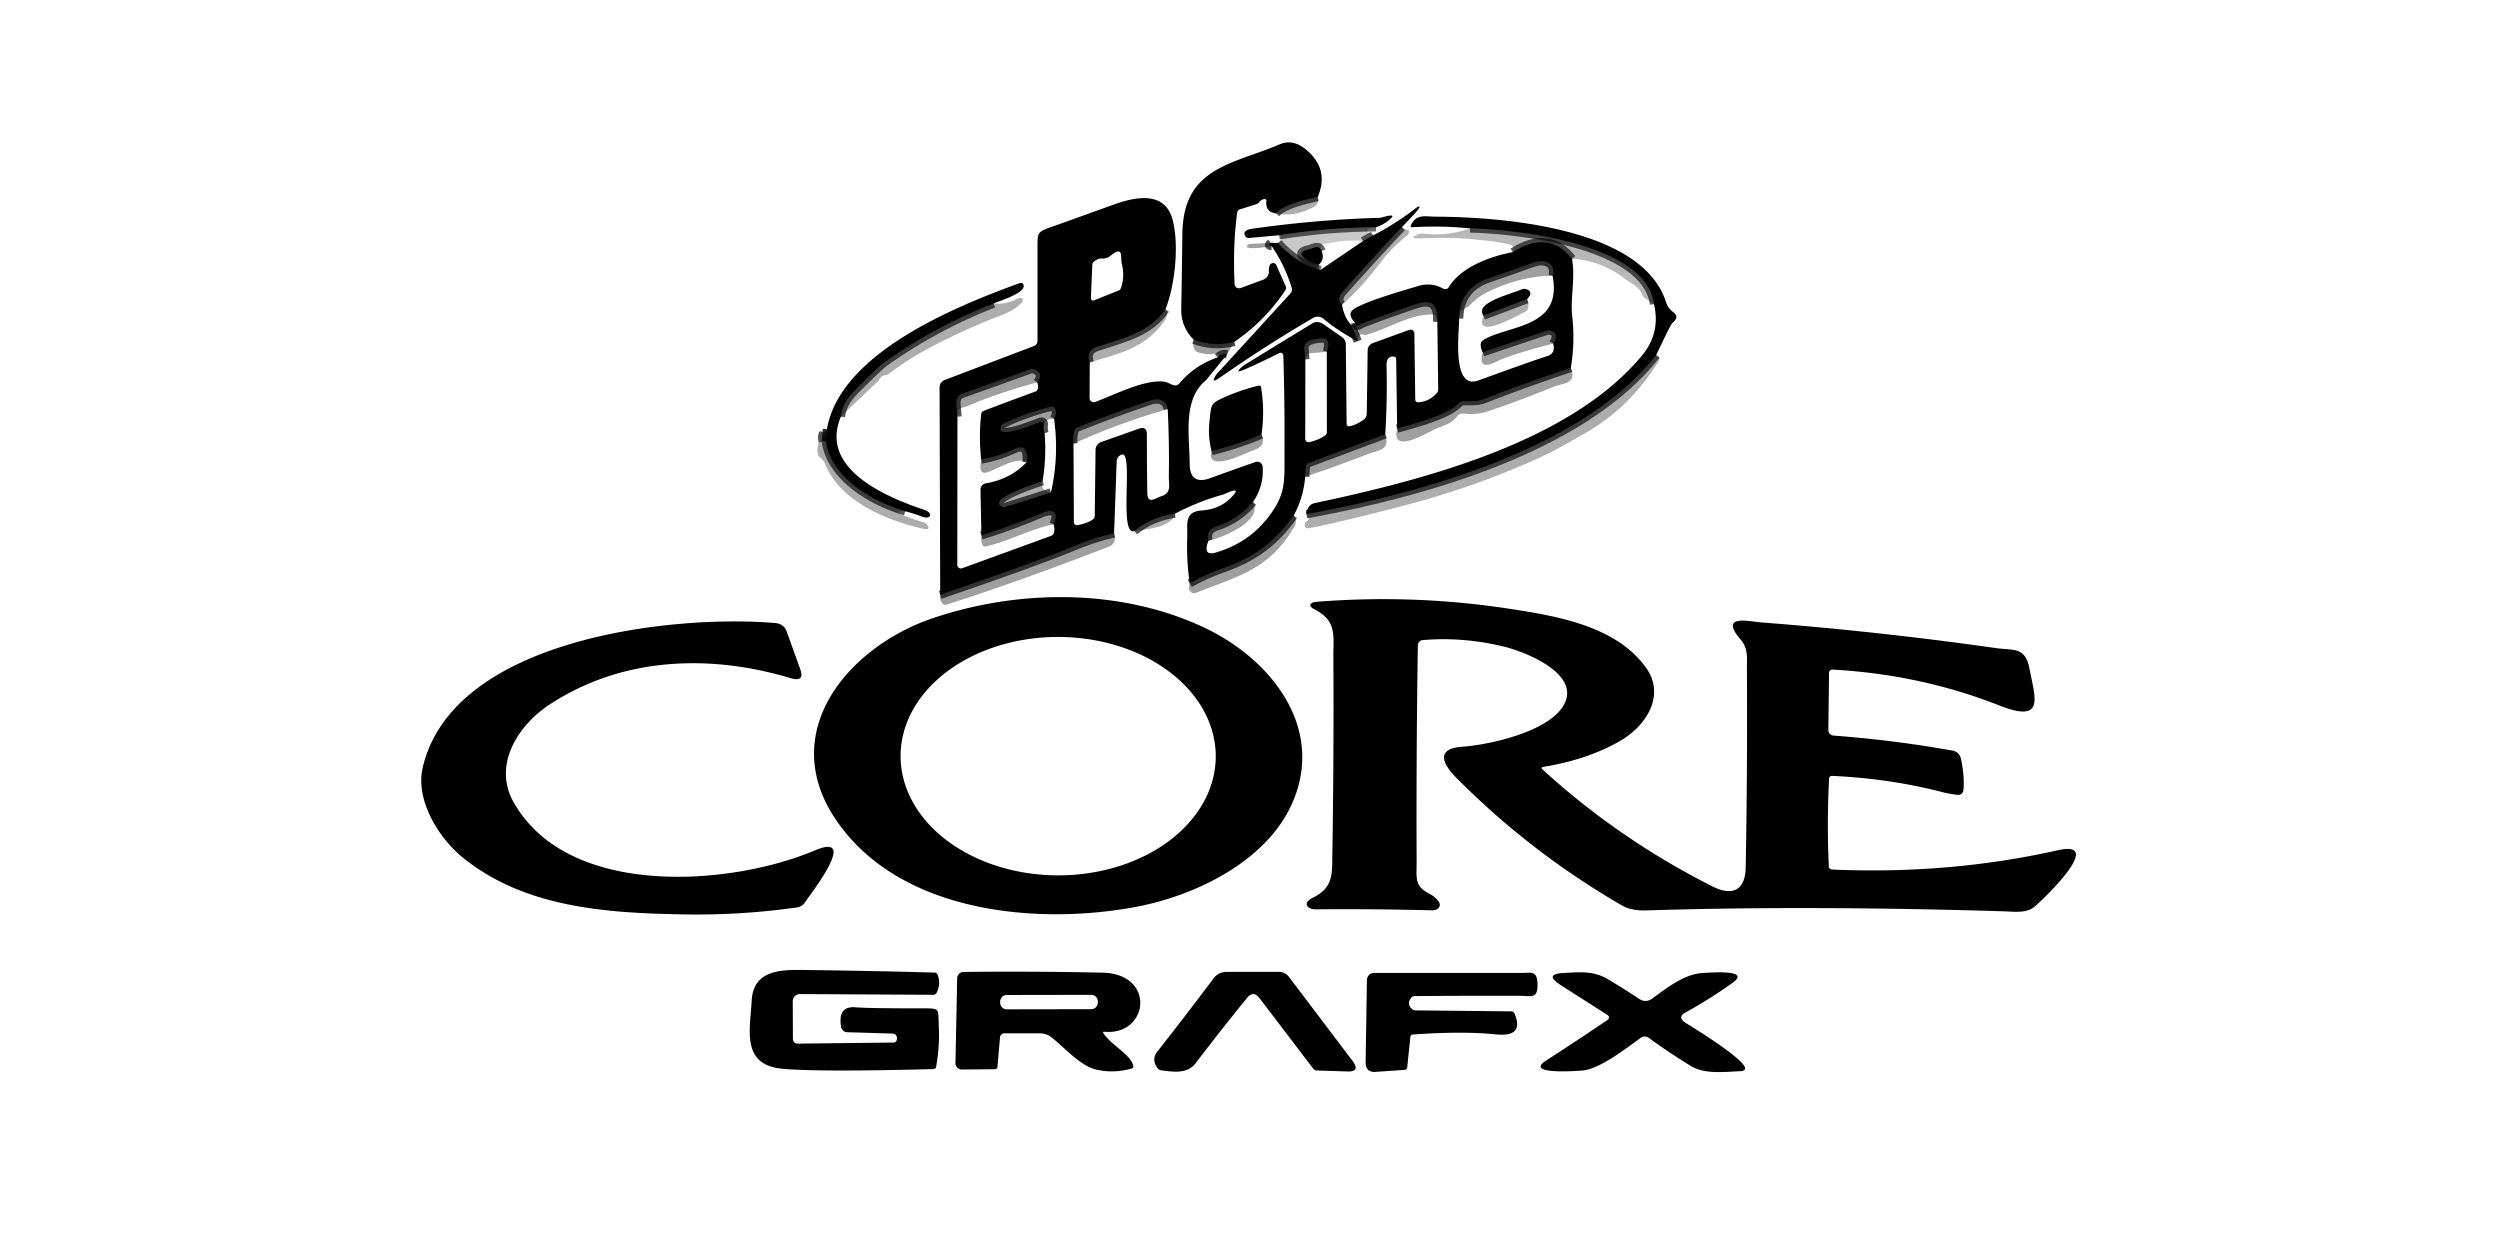 <?xml version="1.0" encoding="UTF-8" standalone="no"?>
<!DOCTYPE svg PUBLIC "-//W3C//DTD SVG 1.1//EN" "http://www.w3.org/Graphics/SVG/1.1/DTD/svg11.dtd">
<svg xmlns="http://www.w3.org/2000/svg" version="1.1" viewBox="0 0 600 300">
<g stroke-width="2.00" fill="none" stroke-linecap="butt">
<path stroke="#000000" stroke-opacity="0.663" vector-effect="non-scaling-stroke" d="
  M 316.25 47.29
  C 313.15 47.99 308.27 49.00 306.25 51.21"
/>
<path stroke="#000000" stroke-opacity="0.690" vector-effect="non-scaling-stroke" d="
  M 296.25 82.04
  Q 291.27 83.35 286.50 81.54"
/>
<path stroke="#000000" stroke-opacity="0.663" vector-effect="non-scaling-stroke" d="
  M 279.71 74.25
  C 275.86 79.75 270.22 80.99 263.26 83.28
  Q 260.58 84.17 261.54 87.00"
/>
<path stroke="#000000" stroke-opacity="0.690" vector-effect="non-scaling-stroke" d="
  M 292.29 85.75
  Q 293.27 84.70 294.50 85.04"
/>
<path stroke="#000000" stroke-opacity="0.690" vector-effect="non-scaling-stroke" d="
  M 300.71 120.50
  Q 297.00 124.76 292.06 126.31
  Q 289.33 127.17 290.04 129.75"
/>
<path stroke="#000000" stroke-opacity="0.690" vector-effect="non-scaling-stroke" d="
  M 344.96 77.25
  C 345.20 70.51 340.98 72.65 337.05 73.98
  Q 331.96 75.69 326.97 77.65
  C 326.36 77.89 325.60 78.89 325.22 77.41"
/>
<path stroke="#000000" stroke-opacity="0.639" vector-effect="non-scaling-stroke" d="
  M 363.06 60.51
  Q 371.73 55.04 377.29 62.10"
/>
<path stroke="#000000" stroke-opacity="0.690" vector-effect="non-scaling-stroke" d="
  M 377.00 88.29
  Q 366.52 91.78 356.21 95.78
  C 354.43 96.47 352.92 96.21 351.06 96.29
  A 1.31 1.09 -65.8 0 0 350.24 96.69
  C 347.47 99.69 339.29 101.72 335.32 102.87"
/>
<path stroke="#000000" stroke-opacity="0.690" vector-effect="non-scaling-stroke" d="
  M 332.46 104.25
  L 314.03 111.15
  A 0.93 0.63 -12.3 0 0 313.42 111.79
  L 313.25 114.40"
/>
<path stroke="#000000" stroke-opacity="0.690" vector-effect="non-scaling-stroke" d="
  M 310.46 123.75
  C 305.92 130.13 301.03 133.76 293.50 136.41
  Q 289.37 137.86 285.54 140.00"
/>
<path stroke="#000000" stroke-opacity="0.663" vector-effect="non-scaling-stroke" d="
  M 282.00 123.29
  Q 276.51 124.01 272.25 127.46"
/>
<path stroke="#000000" stroke-opacity="0.690" vector-effect="non-scaling-stroke" d="
  M 267.38 127.99
  Q 262.72 129.02 256.94 131.44
  Q 249.06 134.73 225.65 142.76"
/>
<path stroke="#000000" stroke-opacity="0.663" vector-effect="non-scaling-stroke" d="
  M 336.46 54.50
  Q 329.22 62.16 322.24 70.06
  C 321.39 71.03 321.04 72.25 322.09 73.14"
/>
<path stroke="#000000" stroke-opacity="0.690" vector-effect="non-scaling-stroke" d="
  M 324.29 78.00
  L 325.85 81.89"
/>
<path stroke="#000000" stroke-opacity="0.690" vector-effect="non-scaling-stroke" d="
  M 305.20 59.06
  Q 304.07 59.00 305.00 58.29"
/>
<path stroke="#000000" stroke-opacity="0.608" vector-effect="non-scaling-stroke" d="
  M 306.75 58.29
  Q 310.90 63.06 316.90 64.79"
/>
<path stroke="#000000" stroke-opacity="0.608" vector-effect="non-scaling-stroke" d="
  M 327.12 57.85
  L 329.54 56.50"
/>
<path stroke="#000000" stroke-opacity="0.663" vector-effect="non-scaling-stroke" d="
  M 397.46 85.25
  C 379.60 108.06 340.00 118.60 313.55 123.41"
/>
<path stroke="#000000" stroke-opacity="0.639" vector-effect="non-scaling-stroke" d="
  M 396.96 73.00
  C 395.07 58.38 363.63 55.04 352.81 54.82"
/>
<path stroke="#000000" stroke-opacity="0.608" vector-effect="non-scaling-stroke" d="
  M 317.21 60.25
  C 316.50 58.48 315.26 59.60 314.17 59.81
  C 309.39 60.74 315.32 63.56 316.50 63.54"
/>
<path stroke="#000000" stroke-opacity="0.608" vector-effect="non-scaling-stroke" d="
  M 330.25 54.54
  Q 318.55 54.63 307.00 56.46"
/>
<path stroke="#000000" stroke-opacity="0.663" vector-effect="non-scaling-stroke" d="
  M 238.47 72.85
  Q 224.58 78.24 212.37 86.89
  Q 211.03 87.84 205.06 93.81
  Q 202.18 96.70 201.81 100.01"
/>
<path stroke="#000000" stroke-opacity="0.663" vector-effect="non-scaling-stroke" d="
  M 217.25 122.71
  C 209.51 120.45 199.51 114.75 198.21 106.00"
/>
<path stroke="#010101" stroke-opacity="0.855" vector-effect="non-scaling-stroke" d="
  M 198.21 106.00
  L 198.46 103.00"
/>
<path stroke="#000000" stroke-opacity="0.690" vector-effect="non-scaling-stroke" d="
  M 372.75 82.45
  Q 374.31 79.93 372.00 79.35
  A 1.86 0.98 -33.2 0 0 371.04 79.44
  L 355.86 84.54"
/>
<path stroke="#000000" stroke-opacity="0.690" vector-effect="non-scaling-stroke" d="
  M 372.62 66.20
  C 373.44 62.96 370.50 62.14 367.98 63.05
  Q 362.64 64.98 357.27 66.82
  Q 350.35 69.18 350.19 76.45"
/>
<path stroke="#000000" stroke-opacity="0.690" vector-effect="non-scaling-stroke" d="
  M 318.43 84.43
  Q 319.58 81.07 317.00 81.25
  Q 312.89 81.54 313.06 83.56
  L 313.29 86.25"
/>
<path stroke="#000000" stroke-opacity="0.690" vector-effect="non-scaling-stroke" d="
  M 252.86 125.84
  C 254.31 122.34 252.21 122.24 249.90 123.22
  Q 242.85 126.21 235.54 128.50"
/>
<path stroke="#000000" stroke-opacity="0.690" vector-effect="non-scaling-stroke" d="
  M 246.36 110.93
  Q 246.64 108.49 245.77 107.67
  Q 245.07 107.02 243.27 107.85
  Q 239.55 109.59 235.50 110.29"
/>
<path stroke="#000000" stroke-opacity="0.690" vector-effect="non-scaling-stroke" d="
  M 248.93 91.78
  Q 250.53 89.61 248.22 88.67
  A 1.39 1.22 -40.6 0 0 247.29 88.66
  L 230.80 94.57
  A 2.38 1.95 79.2 0 0 229.53 96.90
  L 229.79 100.00"
/>
<path stroke="#000000" stroke-opacity="0.690" vector-effect="non-scaling-stroke" d="
  M 280.25 98.19
  C 279.90 95.96 278.01 95.49 276.04 96.16
  Q 267.20 99.15 258.53 102.62
  A 1.11 1.00 -4.7 0 0 257.91 103.28
  Q 257.38 105.02 257.64 106.49"
/>
<path stroke="#000000" stroke-opacity="0.663" vector-effect="non-scaling-stroke" d="
  M 250.21 115.50
  C 249.56 115.74 236.62 119.80 240.52 121.58
  A 1.49 1.10 -35.2 0 0 241.48 121.60
  L 252.22 118.19"
/>
<path stroke="#000000" stroke-opacity="0.690" vector-effect="non-scaling-stroke" d="
  M 252.96 100.50
  Q 253.83 99.01 253.07 97.88
  A 0.81 0.68 -22.4 0 0 252.26 97.62
  Q 246.44 99.06 241.01 101.60
  A 1.51 1.26 -4.3 0 0 240.33 102.26
  C 238.76 105.82 248.61 101.54 249.81 101.21
  A 0.56 0.56 -3.3 0 1 250.52 101.84
  Q 250.34 103.05 250.71 104.00"
/>
<path stroke="#000000" stroke-opacity="0.663" vector-effect="non-scaling-stroke" d="
  M 366.50 71.79
  L 356.04 75.75"
/>
<path stroke="#000000" stroke-opacity="0.690" vector-effect="non-scaling-stroke" d="
  M 302.75 104.29
  Q 296.93 106.75 290.79 108.25"
/>
</g>
<path fill="#000000" d="
  M 316.25 47.29
  C 313.15 47.99 308.27 49.00 306.25 51.21
  Q 303.65 50.93 303.93 48.25
  A 0.45 0.39 89.9 0 0 303.50 47.76
  Q 302.73 47.86 302.21 48.52
  A 1.64 1.27 4.5 0 1 301.45 49.02
  L 297.45 50.29
  A 0.91 0.71 88.1 0 0 296.93 51.00
  Q 295.84 58.99 296.31 68.23
  A 1.08 1.03 -12.2 0 0 297.76 69.12
  L 303.16 67.13
  A 2.10 1.93 -12.1 0 0 304.53 65.19
  Q 304.44 63.16 305.57 63.13
  A 0.81 0.76 76.5 0 1 306.31 63.62
  L 308.60 68.77
  A 1.03 0.83 -43.5 0 1 308.48 69.67
  Q 303.56 77.04 296.25 82.04
  Q 291.27 83.35 286.50 81.54
  Q 283.43 78.41 283.50 74.25
  Q 283.66 65.18 283.77 56.12
  C 283.95 40.11 295.75 39.51 307.15 34.63
  Q 310.21 33.33 313.25 35.75
  Q 319.16 40.46 316.25 47.29
  Z"
/>
<path fill="#000001" fill-opacity="0.322" d="
  M 316.25 47.29
  Q 316.75 48.96 315.06 49.81
  Q 310.41 52.16 306.25 51.21
  C 308.27 49.00 313.15 47.99 316.25 47.29
  Z"
/>
<path fill="#000000" d="
  M 279.71 74.25
  C 275.86 79.75 270.22 80.99 263.26 83.28
  Q 260.58 84.17 261.54 87.00
  L 261.50 95.55
  A 0.99 0.98 -10.0 0 0 262.83 96.47
  C 267.38 94.82 274.93 90.83 279.67 91.65
  C 280.41 91.78 281.23 92.52 282.20 92.49
  A 1.27 0.90 -64.0 0 0 283.01 92.05
  Q 286.75 87.64 292.29 85.75
  Q 293.27 84.70 294.50 85.04
  L 289.46 91.25
  C 283.75 95.83 285.50 104.76 285.52 111.25
  Q 285.54 116.54 290.46 114.75
  Q 295.62 112.87 301.34 110.88
  A 1.27 1.27 77.9 0 1 303.02 111.97
  Q 303.40 116.56 300.71 120.50
  Q 297.00 124.76 292.06 126.31
  Q 289.33 127.17 290.04 129.75
  Q 288.58 133.55 291.78 132.61
  Q 300.63 130.03 305.62 122.39
  C 308.70 117.68 308.24 114.69 308.28 107.76
  Q 308.34 96.51 308.00 85.33
  A 0.68 0.68 -14.1 0 0 307.01 84.74
  Q 302.92 86.82 298.74 88.66
  Q 296.11 89.81 298.07 88.03
  Q 298.30 87.82 298.58 87.65
  Q 306.50 82.75 315.01 77.59
  A 2.57 2.18 44.7 0 1 317.60 77.79
  L 322.00 80.85
  A 2.31 1.82 21.0 0 1 322.99 82.51
  L 323.19 101.82
  A 0.50 0.46 87.3 0 0 323.69 102.31
  Q 325.13 102.20 327.27 100.74
  A 1.84 1.67 75.2 0 0 328.02 99.30
  L 328.24 84.09
  A 1.98 1.88 -9.9 0 1 329.55 82.32
  L 338.20 79.18
  A 0.94 0.91 -10.6 0 1 339.45 80.01
  L 339.66 95.93
  A 0.63 0.61 88.6 0 0 340.29 96.55
  Q 342.97 96.44 344.87 94.31
  A 1.37 1.09 70.4 0 0 345.17 93.43
  L 344.96 77.25
  C 345.20 70.51 340.98 72.65 337.05 73.98
  Q 331.96 75.69 326.97 77.65
  C 326.36 77.89 325.60 78.89 325.22 77.41
  Q 323.63 75.87 324.36 74.72
  C 325.53 72.86 337.64 69.49 340.26 68.67
  Q 343.52 67.66 346.39 69.28
  A 0.96 0.95 30.4 0 0 347.68 68.95
  C 350.65 64.04 357.73 61.52 363.06 60.51
  Q 371.73 55.04 377.29 62.10
  C 378.12 67.12 376.83 71.37 377.34 75.96
  Q 378.03 82.12 377.00 88.29
  Q 366.52 91.78 356.21 95.78
  C 354.43 96.47 352.92 96.21 351.06 96.29
  A 1.31 1.09 -65.8 0 0 350.24 96.69
  C 347.47 99.69 339.29 101.72 335.32 102.87
  L 335.08 86.18
  A 0.61 0.57 -87.3 0 0 334.58 85.59
  Q 332.72 85.34 332.77 87.75
  Q 332.97 96.01 332.46 104.25
  L 314.03 111.15
  A 0.93 0.63 -12.3 0 0 313.42 111.79
  L 313.25 114.40
  Q 312.82 119.50 310.46 123.75
  C 305.92 130.13 301.03 133.76 293.50 136.41
  Q 289.37 137.86 285.54 140.00
  Q 284.72 134.42 284.94 128.78
  C 285.05 125.75 284.15 122.79 288.50 122.50
  Q 292.62 122.22 295.31 119.58
  C 298.85 116.09 293.85 118.61 293.70 118.65
  Q 287.59 120.33 282.00 123.29
  Q 276.51 124.01 272.25 127.46
  C 268.36 128.70 272.19 108.10 269.21 109.10
  A 1.82 1.75 82.4 0 0 268.00 110.74
  L 267.38 127.99
  Q 262.72 129.02 256.94 131.44
  Q 249.06 134.73 225.65 142.76
  L 225.50 92.96
  A 1.91 1.88 -10.7 0 1 226.72 91.20
  L 248.16 83.04
  A 1.31 1.30 79.6 0 0 249.00 81.82
  Q 249.00 70.60 249.00 60.14
  C 249.00 55.46 248.80 55.73 253.07 54.21
  Q 260.13 51.69 267.17 49.14
  C 272.59 47.17 279.50 45.84 281.39 52.61
  C 282.97 58.29 282.15 68.03 279.71 74.25
  Z
  M 264.28 62.03
  Q 263.72 61.96 262.66 62.70
  A 1.17 0.89 -20.5 0 0 262.16 63.50
  L 261.81 71.56
  A 0.55 0.54 80.7 0 0 262.55 72.10
  L 268.52 69.70
  A 1.25 0.79 -84.7 0 0 269.10 68.95
  Q 269.95 66.18 269.25 63.38
  C 268.84 61.72 269.79 58.76 266.48 61.42
  A 2.89 2.88 -60.4 0 1 264.28 62.03
  Z
  M 350.19 76.45
  C 350.24 79.62 348.30 93.68 354.81 91.31
  Q 368.46 86.35 371.25 85.50
  Q 373.44 84.83 372.75 82.45
  Q 374.31 79.93 372.00 79.35
  A 1.86 0.98 -33.2 0 0 371.04 79.44
  L 355.86 84.54
  Q 354.79 82.33 356.06 81.56
  C 362.10 77.95 375.07 78.82 372.62 66.20
  C 373.44 62.96 370.50 62.14 367.98 63.05
  Q 362.64 64.98 357.27 66.82
  Q 350.35 69.18 350.19 76.45
  Z
  M 313.29 86.25
  L 313.25 105.32
  A 0.82 0.81 -6.5 0 0 314.25 106.11
  Q 316.52 105.60 318.05 104.49
  A 1.00 0.96 72.7 0 0 318.45 103.69
  L 318.43 84.43
  Q 319.58 81.07 317.00 81.25
  Q 312.89 81.54 313.06 83.56
  L 313.29 86.25
  Z
  M 229.79 100.00
  L 229.75 135.55
  A 0.88 0.87 80.0 0 0 230.92 136.38
  L 252.22 128.62
  A 1.24 0.96 -4.9 0 0 252.91 127.98
  Q 253.23 127.09 252.86 125.84
  C 254.31 122.34 252.21 122.24 249.90 123.22
  Q 242.85 126.21 235.54 128.50
  L 235.32 117.49
  A 1.58 1.47 -5.8 0 1 236.64 115.99
  Q 242.66 114.93 246.36 110.93
  Q 246.64 108.49 245.77 107.67
  Q 245.07 107.02 243.27 107.85
  Q 239.55 109.59 235.50 110.29
  Q 234.86 104.79 235.50 99.31
  A 0.83 0.83 83.0 0 1 236.03 98.63
  Q 242.22 96.25 248.46 93.99
  Q 249.51 93.61 248.93 91.78
  Q 250.53 89.61 248.22 88.67
  A 1.39 1.22 -40.6 0 0 247.29 88.66
  L 230.80 94.57
  A 2.38 1.95 79.2 0 0 229.53 96.90
  L 229.79 100.00
  Z
  M 257.64 106.49
  L 257.73 125.32
  A 0.74 0.71 84.4 0 0 258.57 126.04
  Q 261.14 125.57 262.38 124.59
  A 1.15 0.92 74.5 0 0 262.74 123.75
  L 262.93 107.98
  A 2.04 2.02 -9.7 0 1 264.28 106.09
  L 273.32 102.89
  Q 275.25 102.20 275.25 104.29
  Q 275.25 111.50 275.35 118.25
  C 275.40 121.17 277.29 119.56 278.67 119.11
  C 281.28 118.28 280.48 116.38 280.52 114.32
  Q 280.65 106.32 280.25 98.19
  C 279.90 95.96 278.01 95.49 276.04 96.16
  Q 267.20 99.15 258.53 102.62
  A 1.11 1.00 -4.7 0 0 257.91 103.28
  Q 257.38 105.02 257.64 106.49
  Z
  M 250.71 104.00
  Q 251.18 109.79 250.21 115.50
  C 249.56 115.74 236.62 119.80 240.52 121.58
  A 1.49 1.10 -35.2 0 0 241.48 121.60
  L 252.22 118.19
  Q 254.24 109.39 252.96 100.50
  Q 253.83 99.01 253.07 97.88
  A 0.81 0.68 -22.4 0 0 252.26 97.62
  Q 246.44 99.06 241.01 101.60
  A 1.51 1.26 -4.3 0 0 240.33 102.26
  C 238.76 105.82 248.61 101.54 249.81 101.21
  A 0.56 0.56 -3.3 0 1 250.52 101.84
  Q 250.34 103.05 250.71 104.00
  Z"
/>
<path fill="#000000" d="
  M 336.46 54.50
  Q 329.22 62.16 322.24 70.06
  C 321.39 71.03 321.04 72.25 322.09 73.14
  Q 322.54 76.08 324.29 78.00
  L 325.85 81.89
  Q 321.34 79.59 317.62 76.50
  A 2.15 2.15 -40.3 0 0 315.16 76.30
  Q 303.81 82.91 292.66 90.70
  Q 290.41 92.27 291.88 89.91
  L 309.69 70.44
  A 1.47 1.46 57.4 0 0 310.00 69.02
  Q 308.35 63.66 305.20 59.06
  Q 304.07 59.00 305.00 58.29
  L 306.75 58.29
  Q 310.90 63.06 316.90 64.79
  L 327.12 57.85
  L 329.54 56.50
  Q 335.09 53.63 340.02 49.79
  A 0.76 0.47 -46.1 0 1 340.67 49.62
  C 341.13 49.82 336.88 54.04 336.46 54.50
  Z"
/>
<path fill="#000000" d="
  M 330.25 54.54
  Q 318.55 54.63 307.00 56.46
  L 299.81 57.11
  A 1.04 0.73 -15.8 0 1 298.97 56.82
  C 298.01 55.60 299.43 55.05 300.41 54.91
  Q 315.74 52.72 331.22 52.27
  C 331.56 52.26 335.28 50.99 333.86 52.36
  Q 332.31 53.87 330.25 54.54
  Z"
/>
<path fill="#000000" d="
  M 397.46 85.25
  C 379.60 108.06 340.00 118.60 313.55 123.41
  Q 313.79 121.11 315.50 120.75
  C 342.01 115.14 377.11 105.98 394.19 85.19
  Q 398.55 79.87 396.96 73.00
  C 395.07 58.38 363.63 55.04 352.81 54.82
  Q 346.08 54.11 338.87 54.54
  A 0.31 0.31 -78.2 0 1 338.58 54.09
  C 339.97 51.25 342.00 51.99 344.50 52.00
  C 359.45 52.06 394.06 54.37 399.82 72.46
  Q 400.30 73.97 401.58 74.91
  Q 403.13 76.07 401.44 77.44
  Q 401.09 77.72 399.75 80.50
  L 397.46 85.25
  Z"
/>
<path fill="#010100" fill-opacity="0.216" d="
  M 330.25 54.54
  Q 326.39 54.77 329.54 56.50
  L 327.12 57.85
  Q 322.99 57.46 319.03 58.37
  C 317.88 58.64 316.67 58.15 317.21 60.25
  C 316.50 58.48 315.26 59.60 314.17 59.81
  C 309.39 60.74 315.32 63.56 316.50 63.54
  Q 315.46 64.52 316.90 64.79
  Q 310.90 63.06 306.75 58.29
  Q 308.03 57.44 307.00 56.46
  Q 318.55 54.63 330.25 54.54
  Z"
/>
<path fill="#000001" fill-opacity="0.322" d="
  M 336.46 54.50
  Q 336.80 55.15 337.51 55.10
  A 0.58 0.37 -1.3 0 1 338.13 55.48
  L 338.11 55.88
  A 1.05 0.53 -29.8 0 1 337.70 56.50
  Q 333.80 59.67 331.50 62.75
  Q 326.83 69.01 322.09 73.14
  C 321.04 72.25 321.39 71.03 322.24 70.06
  Q 329.22 62.16 336.46 54.50
  Z"
/>
<path fill="#010100" fill-opacity="0.278" d="
  M 352.81 54.82
  C 363.63 55.04 395.07 58.38 396.96 73.00
  L 394.70 71.51
  A 1.65 0.70 78.2 0 1 394.14 70.71
  C 393.26 68.62 391.27 67.92 390.00 66.93
  Q 384.39 62.55 377.29 62.10
  Q 371.73 55.04 363.06 60.51
  Q 363.83 58.93 361.98 58.58
  Q 352.09 56.71 342.00 57.19
  Q 337.27 57.42 340.52 56.18
  Q 340.98 56.00 341.50 56.06
  Q 347.39 56.75 352.81 54.82
  Z"
/>
<path fill="#000000" fill-opacity="0.376" d="
  M 305.00 58.29
  Q 304.07 59.00 305.20 59.06
  C 304.47 59.24 298.22 60.22 299.39 58.84
  A 1.30 0.71 8.0 0 1 300.24 58.52
  L 305.00 58.29
  Z"
/>
<path fill="#000000" d="
  M 317.21 60.25
  Q 317.99 62.26 316.50 63.54
  C 315.32 63.56 309.39 60.74 314.17 59.81
  C 315.26 59.60 316.50 58.48 317.21 60.25
  Z"
/>
<path fill="#000000" fill-opacity="0.376" d="
  M 372.62 66.20
  Q 365.95 66.13 358.25 69.50
  Q 354.64 71.08 352.75 73.30
  A 1.95 1.37 2.6 0 1 351.95 73.81
  Q 350.21 74.37 350.19 76.45
  Q 350.35 69.18 357.27 66.82
  Q 362.64 64.98 367.98 63.05
  C 370.50 62.14 373.44 62.96 372.62 66.20
  Z"
/>
<path fill="#000000" d="
  M 238.47 72.85
  Q 224.58 78.24 212.37 86.89
  Q 211.03 87.84 205.06 93.81
  Q 202.18 96.70 201.81 100.01
  C 196.46 112.65 213.05 119.43 221.88 122.38
  C 224.07 123.11 223.43 124.81 221.31 123.99
  Q 219.32 123.23 217.25 122.71
  C 209.51 120.45 199.51 114.75 198.21 106.00
  L 198.46 103.00
  C 201.62 84.65 229.66 73.43 244.78 67.92
  A 0.66 0.60 -24.5 0 1 245.54 68.16
  C 246.77 70.19 239.90 72.16 238.47 72.85
  Z"
/>
<path fill="#000000" d="
  M 366.50 71.79
  L 356.04 75.75
  C 353.82 72.80 361.81 70.80 365.29 69.43
  A 1.49 1.23 -42.4 0 1 366.24 69.38
  Q 368.20 70.00 366.50 71.79
  Z"
/>
<path fill="#000001" fill-opacity="0.322" d="
  M 201.81 100.01
  Q 202.18 96.70 205.06 93.81
  Q 211.03 87.84 212.37 86.89
  Q 224.58 78.24 238.47 72.85
  Q 241.43 73.11 244.12 71.71
  C 244.58 71.47 245.33 71.28 245.46 71.94
  A 1.12 0.68 -34.5 0 1 245.08 72.79
  C 242.63 75.14 240.09 75.66 237.14 76.90
  C 229.61 80.06 220.14 84.39 213.40 89.68
  Q 213.07 89.94 212.51 90.03
  C 211.29 90.23 211.16 91.10 210.55 91.67
  Q 206.12 95.81 201.81 100.01
  Z"
/>
<path fill="#000001" fill-opacity="0.322" d="
  M 366.50 71.79
  Q 366.99 72.97 366.72 74.08
  A 1.20 1.00 -9.1 0 1 366.11 74.78
  C 363.72 75.93 353.69 81.76 356.04 75.75
  L 366.50 71.79
  Z"
/>
<path fill="#000000" fill-opacity="0.376" d="
  M 344.96 77.25
  L 344.65 75.98
  A 0.69 0.65 -6.0 0 0 344.00 75.48
  C 338.42 75.37 334.10 78.49 327.98 80.35
  A 1.65 0.66 25.4 0 1 327.04 80.29
  Q 326.02 80.01 325.85 81.89
  L 324.29 78.00
  Q 324.87 78.27 325.22 77.41
  C 325.60 78.89 326.36 77.89 326.97 77.65
  Q 331.96 75.69 337.05 73.98
  C 340.98 72.65 345.20 70.51 344.96 77.25
  Z"
/>
<path fill="#000001" fill-opacity="0.322" d="
  M 279.71 74.25
  Q 280.59 75.46 279.50 77.00
  C 274.71 83.78 268.49 84.79 261.54 87.00
  Q 260.58 84.17 263.26 83.28
  C 270.22 80.99 275.86 79.75 279.71 74.25
  Z"
/>
<path fill="#000000" fill-opacity="0.376" d="
  M 372.75 82.45
  Q 362.56 85.11 359.25 86.75
  Q 354.52 89.09 355.86 84.54
  L 371.04 79.44
  A 1.86 0.98 -33.2 0 1 372.00 79.35
  Q 374.31 79.93 372.75 82.45
  Z"
/>
<path fill="#000000" fill-opacity="0.376" d="
  M 318.43 84.43
  L 314.17 84.80
  A 0.91 0.61 -79.3 0 0 313.56 85.42
  L 313.29 86.25
  L 313.06 83.56
  Q 312.89 81.54 317.00 81.25
  Q 319.58 81.07 318.43 84.43
  Z"
/>
<path fill="#000000" fill-opacity="0.376" d="
  M 286.50 81.54
  Q 291.27 83.35 296.25 82.04
  L 294.50 85.04
  Q 293.27 84.70 292.29 85.75
  Q 292.54 85.44 292.50 85.17
  A 0.66 0.43 -9.4 0 0 291.77 84.85
  Q 289.54 85.25 287.40 84.49
  A 1.36 1.18 -0.7 0 1 286.68 83.88
  Q 286.13 82.81 286.50 81.54
  Z"
/>
<path fill="#000001" fill-opacity="0.322" d="
  M 397.46 85.25
  Q 398.81 85.56 397.94 86.94
  Q 391.20 97.62 381.15 103.54
  Q 377.12 105.90 373.60 107.80
  Q 370.40 109.51 365.75 111.50
  Q 351.61 117.55 336.73 121.40
  Q 320.74 125.54 314.25 126.75
  Q 313.03 126.98 313.16 125.74
  A 1.19 0.66 -23.1 0 1 313.71 125.03
  Q 314.61 124.46 313.55 123.41
  C 340.00 118.60 379.60 108.06 397.46 85.25
  Z"
/>
<path fill="#000000" fill-opacity="0.376" d="
  M 377.00 88.29
  C 378.57 92.22 375.09 91.91 372.98 92.78
  Q 365.25 95.95 357.34 98.64
  Q 354.40 99.64 351.27 99.25
  A 1.70 1.69 -68.2 0 0 349.70 99.93
  C 348.13 102.02 345.80 102.26 344.11 103.13
  C 341.51 104.47 333.75 108.90 335.32 102.87
  C 339.29 101.72 347.47 99.69 350.24 96.69
  A 1.31 1.09 -65.8 0 1 351.06 96.29
  C 352.92 96.21 354.43 96.47 356.21 95.78
  Q 366.52 91.78 377.00 88.29
  Z"
/>
<path fill="#000000" fill-opacity="0.376" d="
  M 248.93 91.78
  Q 240.31 94.03 232.08 97.50
  C 230.75 98.06 229.49 97.58 229.79 100.00
  L 229.53 96.90
  A 2.38 1.95 79.2 0 1 230.80 94.57
  L 247.29 88.66
  A 1.39 1.22 -40.6 0 1 248.22 88.67
  Q 250.53 89.61 248.93 91.78
  Z"
/>
<path fill="#000000" d="
  M 302.75 104.29
  Q 296.93 106.75 290.79 108.25
  Q 289.91 104.92 290.24 101.53
  C 290.71 96.76 290.42 96.85 294.46 95.09
  Q 298.16 93.49 302.08 92.55
  A 0.48 0.46 -11.1 0 1 302.65 92.92
  Q 303.59 98.60 302.75 104.29
  Z"
/>
<path fill="#000000" fill-opacity="0.376" d="
  M 280.25 98.19
  Q 268.67 101.47 257.64 106.49
  Q 257.38 105.02 257.91 103.28
  A 1.11 1.00 -4.7 0 1 258.53 102.62
  Q 267.20 99.15 276.04 96.16
  C 278.01 95.49 279.90 95.96 280.25 98.19
  Z"
/>
<path fill="#000000" fill-opacity="0.376" d="
  M 252.96 100.50
  Q 249.76 100.49 250.71 104.00
  Q 250.34 103.05 250.52 101.84
  A 0.56 0.56 -3.3 0 0 249.81 101.21
  C 248.61 101.54 238.76 105.82 240.33 102.26
  A 1.51 1.26 -4.3 0 1 241.01 101.60
  Q 246.44 99.06 252.26 97.62
  A 0.81 0.68 -22.4 0 1 253.07 97.88
  Q 253.83 99.01 252.96 100.50
  Z"
/>
<path fill="#020303" fill-opacity="0.706" d="
  M 198.46 103.00
  L 198.21 106.00
  L 196.50 106.21
  Q 196.15 104.92 196.56 103.72
  A 0.39 0.35 27.8 0 1 197.13 103.58
  Q 197.99 104.18 198.46 103.00
  Z"
/>
<path fill="#000000" fill-opacity="0.376" d="
  M 302.75 104.29
  C 303.85 107.31 302.05 107.52 299.71 108.51
  C 298.32 109.09 289.27 113.43 290.79 108.25
  Q 296.93 106.75 302.75 104.29
  Z"
/>
<path fill="#000000" fill-opacity="0.376" d="
  M 332.46 104.25
  C 333.72 108.18 330.78 108.00 328.40 108.93
  Q 320.90 111.86 313.25 114.40
  L 313.42 111.79
  A 0.93 0.63 -12.3 0 1 314.03 111.15
  L 332.46 104.25
  Z"
/>
<path fill="#000001" fill-opacity="0.322" d="
  M 198.21 106.00
  C 199.51 114.75 209.51 120.45 217.25 122.71
  C 211.94 122.31 220.76 125.15 221.58 125.33
  A 1.56 1.34 -9.4 0 1 222.39 125.82
  Q 223.62 127.39 221.48 126.89
  C 212.11 124.72 201.62 120.10 198.06 111.44
  Q 197.65 110.42 196.99 109.94
  A 1.60 0.75 25.1 0 1 196.39 109.22
  Q 195.92 107.73 196.50 106.21
  L 198.21 106.00
  Z"
/>
<path fill="#000000" fill-opacity="0.376" d="
  M 246.36 110.93
  C 244.18 109.51 239.72 112.36 237.14 113.31
  Q 234.68 114.21 235.50 110.29
  Q 239.55 109.59 243.27 107.85
  Q 245.07 107.02 245.77 107.67
  Q 246.64 108.49 246.36 110.93
  Z"
/>
<path fill="#000001" fill-opacity="0.322" d="
  M 250.21 115.50
  Q 249.61 117.75 252.22 118.19
  L 241.48 121.60
  A 1.49 1.10 -35.2 0 1 240.52 121.58
  C 236.62 119.80 249.56 115.74 250.21 115.50
  Z"
/>
<path fill="#000000" fill-opacity="0.376" d="
  M 300.71 120.50
  C 303.28 125.10 293.04 129.20 290.04 129.75
  Q 289.33 127.17 292.06 126.31
  Q 297.00 124.76 300.71 120.50
  Z"
/>
<path fill="#000000" fill-opacity="0.376" d="
  M 252.86 125.84
  C 247.21 126.97 242.19 129.91 236.49 131.15
  A 0.63 0.58 -16.4 0 1 235.79 130.81
  Q 235.34 129.72 235.54 128.50
  Q 242.85 126.21 249.90 123.22
  C 252.21 122.24 254.31 122.34 252.86 125.84
  Z"
/>
<path fill="#000001" fill-opacity="0.322" d="
  M 282.00 123.29
  C 281.42 126.56 274.55 127.17 272.25 127.46
  Q 276.51 124.01 282.00 123.29
  Z"
/>
<path fill="#000000" fill-opacity="0.376" d="
  M 310.46 123.75
  Q 311.50 124.99 310.56 126.56
  C 304.45 136.84 297.12 138.23 286.97 142.31
  A 1.08 0.82 -35.2 0 1 286.06 142.28
  Q 285.01 141.60 285.54 140.00
  Q 289.37 137.86 293.50 136.41
  C 301.03 133.76 305.92 130.13 310.46 123.75
  Z"
/>
<path fill="#000000" fill-opacity="0.376" d="
  M 267.38 127.99
  Q 268.14 130.42 266.00 131.25
  Q 244.12 139.71 227.22 145.10
  A 1.01 0.83 -30.9 0 1 226.33 144.97
  Q 225.39 144.20 225.65 142.76
  Q 249.06 134.73 256.94 131.44
  Q 262.72 129.02 267.38 127.99
  Z"
/>
<path fill="#000000" d="
  M 272.68 217.64
  C 248.86 222.13 215.92 219.15 200.71 196.87
  C 186.21 175.64 203.70 155.21 223.80 148.39
  C 244.53 141.36 269.01 141.18 289.08 150.65
  C 305.10 158.22 318.35 174.87 309.94 193.19
  C 303.65 206.90 286.71 215.00 272.68 217.64
  Z
  M 291.78 181.546
  A 37.82 28.61 0.1 0 0 254.01 152.87
  A 37.82 28.61 0.1 0 0 216.14 181.414
  A 37.82 28.61 0.1 0 0 253.91 210.09
  A 37.82 28.61 0.1 0 0 291.78 181.546
  Z"
/>
<path fill="#000000" d="
  M 370.23 184.69
  Q 388.45 201.34 410.90 212.70
  C 415.84 215.20 418.87 213.66 418.97 208.15
  Q 419.40 184.35 419.26 160.53
  C 419.24 157.81 419.63 155.69 417.75 153.50
  C 412.44 147.32 419.90 149.16 422.57 149.37
  Q 450.92 151.55 479.08 155.55
  C 483.22 156.13 486.04 155.18 487.05 160.39
  C 488.44 167.59 490.89 173.67 479.77 169.29
  Q 460.96 161.88 439.82 160.70
  A 0.80 0.75 2.2 0 0 438.97 161.44
  L 438.80 175.21
  A 1.36 1.31 2.5 0 0 440.07 176.54
  Q 454.47 177.62 468.62 180.14
  A 2.51 2.49 88.9 0 1 470.63 182.09
  Q 471.55 186.40 471.21 189.70
  A 1.20 1.20 -75.0 0 1 469.90 190.77
  Q 467.89 190.56 466.09 190.09
  Q 453.50 186.84 439.67 186.21
  A 0.67 0.66 -86.9 0 0 438.98 186.84
  Q 438.43 197.40 438.92 207.89
  A 0.83 0.83 0.0 0 0 439.72 208.69
  Q 467.74 209.92 493.89 204.06
  C 505.77 201.40 489.59 216.58 488.19 217.69
  C 486.22 219.24 483.31 218.79 480.78 218.71
  Q 433.35 217.28 395.25 218.50
  Q 391.54 218.62 389.36 217.36
  Q 367.34 204.64 349.46 186.61
  C 346.83 183.96 343.99 179.73 350.81 179.23
  C 357.52 178.75 371.45 175.67 375.21 169.38
  C 379.73 161.81 366.16 156.43 360.73 155.13
  Q 350.98 152.81 341.45 153.62
  A 1.28 1.28 -2.2 0 0 340.28 154.88
  Q 339.88 181.57 339.99 206.55
  C 340.01 210.93 339.38 212.61 343.14 214.55
  Q 344.39 215.18 345.23 216.30
  C 346.13 217.51 345.02 218.51 343.73 218.48
  Q 329.79 218.12 315.84 218.24
  C 313.62 218.26 312.61 216.66 314.96 215.52
  C 320.13 213.01 319.69 209.72 319.77 204.68
  Q 320.14 181.17 320.01 157.66
  C 319.98 152.46 320.94 148.99 315.33 146.16
  C 313.77 145.37 314.60 144.55 315.80 144.45
  Q 338.89 142.59 361.71 146.02
  C 373.80 147.84 387.87 150.25 395.04 160.24
  C 399.83 166.92 395.01 174.20 389.00 177.72
  Q 381.20 182.28 370.42 184.05
  Q 369.66 184.18 370.23 184.69
  Z"
/>
<path fill="#000000" d="
  M 131.88 169.10
  C 124.40 174.01 118.21 183.53 123.24 192.48
  C 136.26 215.68 175.31 212.67 195.56 204.10
  C 206.42 199.51 194.34 214.80 193.19 216.56
  A 2.70 2.69 -77.6 0 1 191.29 217.78
  Q 177.85 219.69 164.23 219.46
  C 145.61 219.14 126.03 217.89 111.14 205.87
  C 105.31 201.16 99.63 192.08 101.45 184.24
  C 108.63 153.24 161.31 147.45 185.98 149.52
  Q 188.13 149.70 188.81 151.57
  L 192.03 160.52
  Q 193.21 163.79 189.77 162.76
  C 170.23 156.89 149.23 157.71 131.88 169.10
  Z"
/>
<path fill="#000000" d="
  M 215.17 249.74
  Q 215.45 249.03 215.03 248.43
  A 1.17 0.79 -10.2 0 0 214.19 248.06
  L 203.28 247.73
  A 1.50 1.47 85.9 0 1 201.88 246.49
  Q 200.99 241.43 205.25 241.75
  Q 208.77 242.02 221.12 242.00
  C 225.81 242.00 225.10 241.96 225.31 246.32
  Q 225.55 251.24 224.66 256.07
  A 0.64 0.64 4.6 0 1 224.06 256.58
  Q 196.57 257.31 187.75 256.50
  C 177.78 255.58 180.06 247.04 180.40 240.22
  C 180.79 232.33 188.16 232.74 194.00 232.81
  Q 209.16 233.00 224.32 233.42
  A 0.79 0.74 -9.1 0 1 225.01 233.89
  Q 225.89 236.19 224.76 238.31
  A 0.87 0.83 14.0 0 1 223.99 238.75
  L 192.01 238.58
  A 1.74 1.69 0.0 0 0 190.26 240.28
  L 190.30 249.36
  A 1.11 1.10 89.7 0 0 191.41 250.47
  L 214.45 250.21
  A 0.81 0.73 9.1 0 0 215.17 249.74
  Z"
/>
<path fill="#000000" d="
  M 264.83 247.99
  C 266.65 250.82 271.42 253.08 271.99 255.83
  A 0.56 0.52 -13.8 0 1 271.59 256.45
  Q 267.32 257.65 263.16 256.72
  C 259.37 255.88 255.53 251.50 252.46 249.03
  Q 251.18 248.00 249.53 248.00
  L 240.99 248.00
  A 1.07 0.99 -87.5 0 0 240.00 248.98
  L 239.39 256.08
  A 0.59 0.57 1.6 0 1 238.81 256.61
  L 230.83 256.69
  A 1.54 1.50 -89.8 0 1 229.31 255.12
  L 229.72 234.77
  A 1.57 1.54 0.2 0 1 231.27 233.26
  Q 248.35 233.08 264.60 233.44
  C 277.55 233.72 275.64 248.60 265.07 247.62
  Q 264.56 247.57 264.83 247.99
  Z
  M 263.48 240.35
  A 1.59 1.59 0.0 0 0 261.887 238.762
  L 241.627 238.798
  A 1.59 1.59 0.0 0 0 240.04 240.391
  L 240.04 240.65
  A 1.59 1.59 0.0 0 0 241.633 242.238
  L 261.893 242.202
  A 1.59 1.59 0.0 0 0 263.48 240.609
  L 263.48 240.35
  Z"
/>
<path fill="#000000" d="
  M 277.87 256.44
  Q 276.22 254.34 277.81 252.31
  Q 284.54 243.77 291.23 234.84
  Q 292.42 233.25 294.41 233.25
  L 306.90 233.25
  A 3.11 2.99 -17.9 0 1 309.34 234.44
  L 324.56 254.55
  Q 326.62 257.26 323.37 257.15
  L 315.93 256.91
  A 1.21 0.82 65.6 0 1 315.13 256.42
  L 302.29 239.57
  Q 300.82 237.63 299.30 239.49
  Q 292.81 247.46 286.94 255.19
  C 284.94 257.82 281.49 257.24 278.68 256.88
  A 1.31 1.12 -12.0 0 1 277.87 256.44
  Z"
/>
<path fill="#000000" d="
  M 338.50 248.80
  L 337.73 256.19
  A 0.63 0.56 -88.6 0 1 337.20 256.76
  L 330.13 257.25
  Q 327.71 257.42 327.75 254.82
  L 328.06 235.22
  A 1.75 1.72 -89.5 0 1 329.78 233.50
  Q 347.67 233.50 365.11 233.50
  C 367.59 233.50 368.94 232.88 369.00 236.25
  C 369.07 239.81 367.49 239.01 365.00 239.00
  Q 352.28 238.96 339.56 239.06
  A 1.14 0.97 16.6 0 0 338.72 239.43
  Q 337.52 240.87 338.88 242.18
  A 1.38 1.00 -16.4 0 0 339.76 242.49
  L 362.76 242.73
  A 0.81 0.78 77.9 0 1 363.46 243.20
  Q 365.96 248.97 359.00 248.25
  Q 351.16 247.44 339.07 248.28
  A 0.61 0.58 1.0 0 0 338.50 248.80
  Z"
/>
<path fill="#000000" d="
  M 379.31 256.96
  C 379.25 256.96 365.56 258.08 371.06 254.53
  Q 378.56 249.70 385.86 244.74
  A 0.67 0.66 44.1 0 0 385.83 243.63
  L 374.56 236.41
  Q 370.37 233.73 375.44 233.50
  C 379.25 233.33 382.43 232.95 385.89 235.01
  Q 389.90 237.40 393.32 239.69
  Q 394.98 240.80 396.59 239.62
  C 400.25 236.94 404.43 233.61 409.04 233.50
  C 410.06 233.48 420.52 232.53 415.79 235.90
  Q 410.36 239.78 404.60 242.95
  Q 402.45 244.12 404.51 245.45
  C 406.27 246.58 420.32 255.13 418.70 256.75
  A 1.46 1.04 14.9 0 1 417.82 257.08
  C 414.06 257.22 409.20 257.90 405.85 255.86
  Q 400.63 252.68 395.69 249.07
  A 1.60 1.58 45.3 0 0 393.83 249.05
  C 390.35 251.53 383.55 256.93 379.31 256.96
  Z"
/>
</svg>
